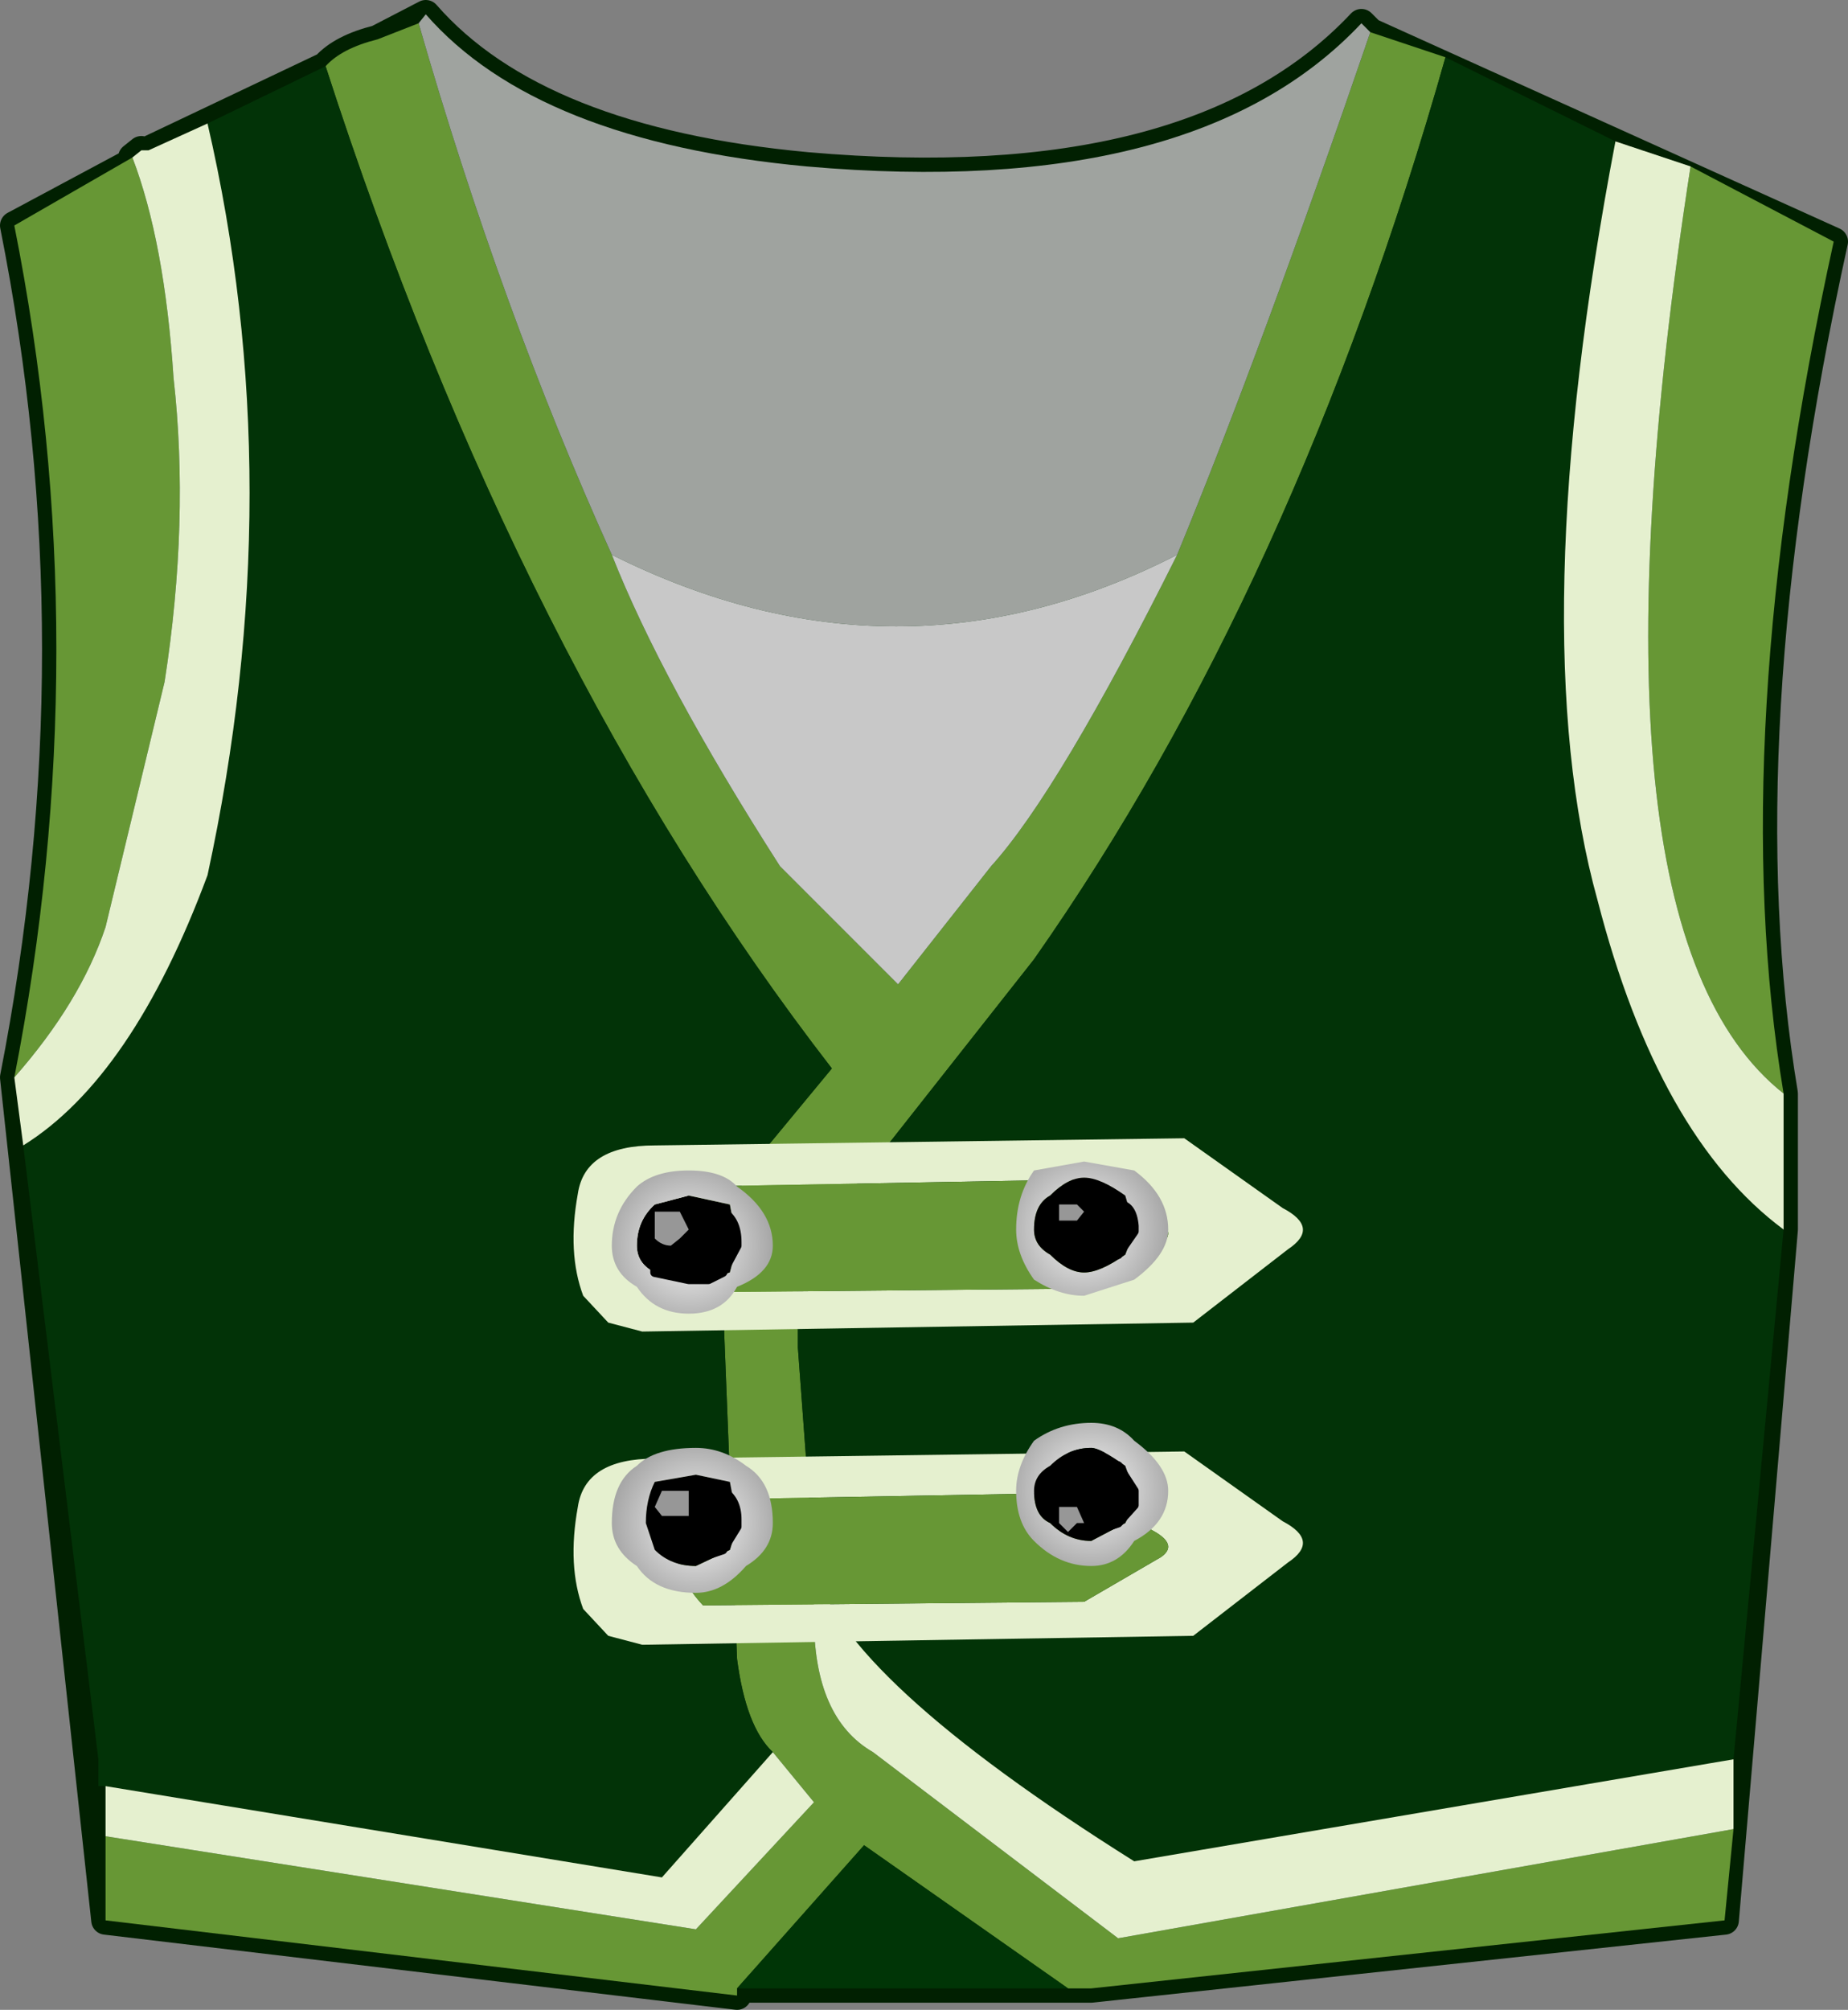 <?xml version="1.0" encoding="UTF-8" standalone="no"?>
<svg xmlns:xlink="http://www.w3.org/1999/xlink" height="56.15px" width="51.65px" xmlns="http://www.w3.org/2000/svg">
  <rect width="100%" height="100%" fill="#808080" stroke="none"/>
  <g transform="matrix(1.0, 0.0, 0.0, 1.0, -6.2, -6.2)">
    <path d="M10.35 10.4 L15.3 8.05 Q15.75 7.55 16.75 7.3 L18.1 6.6 Q21.2 10.15 28.75 10.85 39.6 11.8 44.25 6.85 L44.5 7.1 57.45 12.95 Q54.4 26.85 56.05 36.75 L56.05 40.55 54.4 59.85 36.7 61.75 26.8 61.75 26.8 61.95 9.15 59.85 6.6 36.3 Q8.95 24.3 6.6 12.5 L10.15 10.6 9.9 10.6 10.15 10.4 Q10.15 9.65 10.35 10.4" fill="#0e3512" fill-rule="evenodd" stroke="none"/>
    <path d="M10.35 10.4 L15.3 8.05 Q15.75 7.55 16.75 7.3 L18.1 6.6 Q21.2 10.15 28.75 10.85 39.6 11.8 44.25 6.85 L44.5 7.1 57.45 12.95 Q54.4 26.85 56.05 36.75 L56.05 40.55 54.4 59.85 36.7 61.75 26.8 61.75 26.8 61.95 9.15 59.85 6.6 36.3 Q8.95 24.3 6.6 12.5 L10.15 10.6 9.9 10.6 10.15 10.4" fill="none" stroke="#012001" stroke-linecap="round" stroke-linejoin="round" stroke-width="0.8"/>
    <path d="M44.5 7.1 L46.6 7.8 Q42.4 22.6 35.1 33.0 L29.7 39.85 28.5 41.95 28.5 43.85 28.95 49.95 28.95 51.4 Q28.95 54.2 30.6 55.15 L37.45 60.35 54.65 57.3 54.4 59.85 36.7 61.75 36.05 61.75 30.35 57.75 26.8 61.75 26.8 61.95 9.15 59.85 9.15 57.5 25.65 60.1 28.95 56.55 27.8 55.15 Q27.05 54.45 26.8 52.55 L26.4 42.4 Q25.9 41.0 27.3 38.65 L29.45 36.05 Q20.7 24.75 15.3 8.05 15.75 7.55 16.75 7.3 L17.9 6.85 Q20.2 14.85 23.3 21.7 24.7 25.25 28.0 30.4 L31.3 33.7 33.9 30.4 Q35.8 28.3 39.1 21.7 41.45 16.0 44.5 7.1 M53.45 10.85 L57.45 12.95 Q54.4 26.85 56.05 36.75 50.15 32.1 53.45 10.85 M6.6 36.3 Q8.95 24.3 6.6 12.5 L9.9 10.6 Q10.8 12.95 11.05 16.75 11.5 20.75 10.8 25.25 L9.15 32.1 Q8.45 34.2 6.6 36.3" fill="#679735" fill-rule="evenodd" stroke="none"/>
    <path d="M46.6 7.8 L51.35 10.15 Q48.75 23.8 50.85 31.35 52.55 37.95 56.05 40.55 L54.65 55.35 37.9 58.2 Q29.7 53.05 28.95 49.95 L28.5 43.85 28.5 41.95 29.7 39.85 35.1 33.0 Q42.4 22.6 46.6 7.8 M9.15 56.1 L8.95 56.1 8.95 55.35 6.85 38.2 Q9.9 36.3 12.0 30.65 14.35 19.8 12.0 9.65 L15.3 8.05 Q20.7 24.75 29.45 36.05 L27.3 38.65 Q25.9 41.0 26.4 42.4 L26.8 52.55 Q27.05 54.45 27.8 55.15 L24.7 58.65 9.15 56.1" fill="#023307" fill-rule="evenodd" stroke="none"/>
    <path d="M51.35 10.15 L53.45 10.85 Q50.15 32.1 56.05 36.75 L56.05 40.55 Q52.55 37.95 50.85 31.35 48.75 23.8 51.35 10.15 M54.65 55.35 L54.65 57.3 37.45 60.35 30.6 55.15 Q28.95 54.2 28.95 51.4 L28.95 49.95 Q29.7 53.05 37.9 58.2 L54.65 55.35 M9.15 57.5 L9.15 56.1 24.7 58.65 27.8 55.15 28.95 56.55 25.65 60.1 9.15 57.5 M6.85 38.2 L6.6 36.3 Q8.45 34.2 9.15 32.1 L10.8 25.25 Q11.5 20.75 11.05 16.75 10.8 12.95 9.9 10.6 L10.15 10.4 10.35 10.4 12.0 9.65 Q14.35 19.8 12.0 30.65 9.9 36.3 6.85 38.2" fill="#e5f0cf" fill-rule="evenodd" stroke="none"/>
    <path d="M17.9 6.85 L18.1 6.6 Q21.2 10.15 28.75 10.85 39.6 11.8 44.25 6.85 L44.5 7.1 Q41.45 16.0 39.1 21.7 31.3 25.7 23.3 21.7 20.2 14.85 17.9 6.85" fill="#9fa39f" fill-rule="evenodd" stroke="none"/>
    <path d="M39.1 21.7 Q35.8 28.3 33.9 30.4 L31.3 33.7 28.0 30.4 Q24.7 25.25 23.3 21.7 31.3 25.7 39.1 21.7" fill="#c8c8c8" fill-rule="evenodd" stroke="none"/>
    <path d="M36.05 61.75 L26.8 61.75 30.35 57.75 36.05 61.75" fill="#003506" fill-rule="evenodd" stroke="none"/>
    <path d="M24.5 46.95 L39.3 46.75 42.05 48.7 Q43.1 49.25 42.2 49.85 L39.55 51.9 24.15 52.15 23.2 51.9 22.5 51.15 Q22.05 49.95 22.35 48.3 22.55 46.95 24.5 46.95 M38.65 49.7 Q39.15 49.35 38.4 48.95 L36.55 47.9 25.6 48.1 Q24.5 49.6 25.85 51.05 L36.5 50.95 38.65 49.7" fill="#e5f0cf" fill-rule="evenodd" stroke="none"/>
    <path d="M38.65 49.7 L36.5 50.95 25.85 51.05 Q24.5 49.6 25.6 48.1 L36.55 47.9 38.4 48.95 Q39.15 49.35 38.65 49.7" fill="#679735" fill-rule="evenodd" stroke="none"/>
    <path d="M24.5 38.2 L39.3 38.0 42.05 39.95 Q43.1 40.5 42.2 41.1 L39.55 43.15 24.15 43.4 23.2 43.15 22.5 42.4 Q22.05 41.2 22.35 39.55 22.55 38.2 24.5 38.2 M38.65 40.95 Q39.15 40.6 38.4 40.2 L36.55 39.15 25.6 39.35 Q24.5 40.85 25.85 42.3 L36.5 42.2 38.65 40.95" fill="#e5f0cf" fill-rule="evenodd" stroke="none"/>
    <path d="M38.65 40.95 L36.5 42.2 25.85 42.3 Q24.5 40.85 25.6 39.35 L36.55 39.15 38.4 40.2 Q39.15 40.6 38.65 40.95" fill="#679735" fill-rule="evenodd" stroke="none"/>
    <path d="M24.5 41.75 Q24.0 41.5 24.0 41.0 24.0 40.3 24.5 39.85 L25.45 39.6 26.6 39.85 26.8 40.9 26.8 41.0 26.6 41.75 26.0 41.95 25.45 41.95 24.5 41.75 24.5 41.0 24.5 40.05 25.45 39.85 26.4 40.05 Q26.8 40.3 26.8 40.9 26.8 40.3 26.4 40.05 L25.45 39.85 24.5 40.05 24.5 41.0 24.5 41.75 M26.0 41.95 L26.4 41.75 26.8 41.0 26.4 41.75 26.0 41.95" fill="#000000" fill-rule="evenodd" stroke="none"/>
    <path d="M26.8 40.9 L26.6 39.85 25.45 39.6 24.5 39.85 Q24.0 40.3 24.0 41.0 24.0 41.5 24.5 41.75 L25.45 41.95 26.0 41.95 26.6 41.75 26.8 41.0 26.8 40.9 M26.8 39.35 Q27.8 40.05 27.8 41.0 27.8 41.75 26.8 42.15 26.4 42.9 25.45 42.9 24.5 42.9 24.0 42.15 23.3 41.75 23.3 41.0 23.3 40.05 24.0 39.35 24.5 38.9 25.45 38.9 26.4 38.9 26.8 39.35" fill="url(#gradient0)" fill-rule="evenodd" stroke="none"/>
    <path d="M26.8 40.9 L26.8 41.0 26.4 41.75 26.0 41.95 25.45 41.95 24.5 41.75 24.5 41.0 24.5 40.05 25.45 39.85 26.4 40.05 Q26.8 40.3 26.8 40.9 Z" fill="none" stroke="#000000" stroke-linecap="round" stroke-linejoin="round" stroke-width="0.25"/>
    <path d="M25.45 40.55 L25.2 40.8 24.95 41.0 Q24.7 41.0 24.5 40.8 L24.5 40.55 24.5 40.05 24.95 40.05 25.2 40.05 25.45 40.55" fill="#ffffff" fill-opacity="0.592" fill-rule="evenodd" stroke="none"/>
    <path d="M24.0 47.15 Q24.5 46.65 25.65 46.65 26.4 46.65 27.05 47.15 27.8 47.6 27.8 48.75 27.8 49.5 27.05 49.95 26.4 50.7 25.65 50.7 24.5 50.7 24.0 49.95 23.3 49.5 23.3 48.75 23.3 47.6 24.0 47.15 M26.8 48.65 L26.6 47.6 25.65 47.4 24.5 47.6 Q24.25 48.1 24.25 48.75 L24.5 49.5 Q24.95 49.95 25.65 49.95 L26.6 49.5 26.8 48.85 26.8 48.65" fill="url(#gradient1)" fill-rule="evenodd" stroke="none"/>
    <path d="M26.8 48.85 L26.6 49.5 25.65 49.95 Q24.95 49.95 24.5 49.5 L24.25 48.75 Q24.25 48.1 24.5 47.6 L25.65 47.4 26.6 47.6 26.8 48.65 Q26.8 48.1 26.4 47.85 L25.65 47.6 Q24.95 47.6 24.7 47.85 L24.5 48.75 24.7 49.5 25.65 49.75 26.4 49.5 26.8 48.85 26.4 49.5 25.65 49.75 24.7 49.5 24.5 48.75 24.7 47.85 Q24.95 47.6 25.65 47.6 L26.4 47.85 Q26.8 48.1 26.8 48.65 L26.8 48.85" fill="#000000" fill-rule="evenodd" stroke="none"/>
    <path d="M26.8 48.85 L26.4 49.5 25.65 49.75 24.7 49.5 24.5 48.75 24.7 47.85 Q24.95 47.6 25.65 47.6 L26.4 47.85 Q26.8 48.1 26.8 48.65 L26.8 48.85 Z" fill="none" stroke="#000000" stroke-linecap="round" stroke-linejoin="round" stroke-width="0.25"/>
    <path d="M25.45 48.55 L24.95 48.55 24.7 48.55 24.5 48.3 24.7 47.85 24.95 47.85 25.45 47.85 25.45 48.3 25.45 48.55" fill="#ffffff" fill-opacity="0.592" fill-rule="evenodd" stroke="none"/>
    <path d="M37.9 40.45 L37.65 39.6 Q36.95 39.1 36.5 39.1 36.05 39.1 35.55 39.6 35.1 39.85 35.1 40.55 35.1 41.0 35.55 41.25 36.05 41.75 36.5 41.75 36.95 41.75 37.65 41.25 L37.9 40.6 37.9 40.45 M37.9 38.9 Q38.85 39.6 38.85 40.55 38.85 41.25 37.9 41.95 L36.5 42.4 Q35.8 42.4 35.1 41.95 34.6 41.25 34.6 40.55 34.6 39.6 35.1 38.9 L36.5 38.65 37.9 38.9" fill="url(#gradient2)" fill-rule="evenodd" stroke="none"/>
    <path d="M37.9 40.6 L37.65 41.25 Q36.95 41.75 36.5 41.75 36.05 41.75 35.55 41.25 35.1 41.0 35.1 40.55 35.1 39.85 35.55 39.6 36.05 39.1 36.5 39.1 36.95 39.1 37.65 39.6 L37.9 40.45 Q37.85 39.85 37.45 39.85 36.95 39.35 36.5 39.35 36.05 39.35 35.8 39.85 35.55 39.85 35.55 40.55 35.55 41.0 35.8 41.25 L36.5 41.5 37.45 41.25 37.9 40.6 37.45 41.25 36.5 41.5 35.8 41.25 Q35.55 41.0 35.55 40.55 35.55 39.85 35.8 39.85 36.05 39.35 36.5 39.35 36.95 39.35 37.45 39.85 37.85 39.85 37.9 40.45 L37.9 40.6" fill="#000000" fill-rule="evenodd" stroke="none"/>
    <path d="M37.9 40.6 L37.45 41.25 36.5 41.5 35.8 41.25 Q35.55 41.0 35.55 40.55 35.55 39.85 35.8 39.85 36.05 39.35 36.5 39.35 36.95 39.35 37.45 39.85 37.85 39.85 37.9 40.45 L37.9 40.6 Z" fill="none" stroke="#000000" stroke-linecap="round" stroke-linejoin="round" stroke-width="0.25"/>
    <path d="M36.3 40.3 L35.8 40.3 35.8 39.85 36.3 39.85 36.5 40.05 36.3 40.3" fill="#ffffff" fill-opacity="0.592" fill-rule="evenodd" stroke="none"/>
    <path d="M35.1 46.45 Q35.8 45.95 36.7 45.95 37.45 45.95 37.9 46.45 38.85 47.15 38.85 47.85 38.85 48.75 37.9 49.25 37.45 49.95 36.7 49.95 35.8 49.95 35.1 49.25 34.6 48.75 34.6 47.85 34.6 47.15 35.1 46.45 M37.9 47.85 L37.65 47.15 Q36.95 46.65 36.7 46.65 36.05 46.65 35.55 47.15 35.1 47.4 35.1 47.85 35.1 48.55 35.55 48.75 36.05 49.25 36.7 49.25 L37.65 48.75 37.9 48.25 37.9 47.85" fill="url(#gradient3)" fill-rule="evenodd" stroke="none"/>
    <path d="M37.9 47.85 L37.45 47.15 36.7 46.9 Q36.05 46.9 35.8 47.15 L35.55 47.85 Q35.55 48.55 35.8 48.75 L36.7 49.0 37.45 48.75 37.9 48.25 37.45 48.75 36.7 49.0 35.8 48.75 Q35.55 48.55 35.55 47.85 L35.8 47.15 Q36.05 46.9 36.7 46.9 L37.45 47.15 37.9 47.85 37.9 48.25 37.65 48.75 36.7 49.25 Q36.05 49.25 35.55 48.75 35.1 48.55 35.1 47.85 35.1 47.4 35.55 47.15 36.05 46.65 36.7 46.65 36.95 46.65 37.65 47.15 L37.9 47.85" fill="#000000" fill-rule="evenodd" stroke="none"/>
    <path d="M37.9 48.25 L37.45 48.75 36.7 49.0 35.8 48.75 Q35.55 48.55 35.55 47.85 L35.8 47.15 Q36.05 46.9 36.7 46.9 L37.45 47.15 37.9 47.85 M37.9 48.25 L37.9 47.85" fill="none" stroke="#000000" stroke-linecap="round" stroke-linejoin="round" stroke-width="0.25"/>
    <path d="M36.05 49.0 L35.8 48.75 35.8 48.3 36.3 48.3 36.5 48.75 36.3 48.75 36.05 49.0" fill="#ffffff" fill-opacity="0.592" fill-rule="evenodd" stroke="none"/>
  </g>
  <defs>
    <radialGradient cx="0" cy="0" gradientTransform="matrix(0.003, 0.0, 0.0, 0.003, 25.45, 41.0)" gradientUnits="userSpaceOnUse" id="gradient0" r="819.2" spreadMethod="pad">
      <stop offset="0.345" stop-color="#dbdbdb"/>
      <stop offset="1.0" stop-color="#a3a3a3"/>
    </radialGradient>
    <radialGradient cx="0" cy="0" gradientTransform="matrix(0.003, 0.0, 0.0, 0.003, 25.65, 48.75)" gradientUnits="userSpaceOnUse" id="gradient1" r="819.2" spreadMethod="pad">
      <stop offset="0.345" stop-color="#dbdbdb"/>
      <stop offset="1.0" stop-color="#a3a3a3"/>
    </radialGradient>
    <radialGradient cx="0" cy="0" gradientTransform="matrix(0.003, 0.0, 0.0, 0.003, 36.5, 40.55)" gradientUnits="userSpaceOnUse" id="gradient2" r="819.2" spreadMethod="pad">
      <stop offset="0.345" stop-color="#dbdbdb"/>
      <stop offset="1.0" stop-color="#a3a3a3"/>
    </radialGradient>
    <radialGradient cx="0" cy="0" gradientTransform="matrix(0.003, 0.0, 0.0, 0.003, 36.7, 47.85)" gradientUnits="userSpaceOnUse" id="gradient3" r="819.2" spreadMethod="pad">
      <stop offset="0.345" stop-color="#dbdbdb"/>
      <stop offset="1.0" stop-color="#a3a3a3"/>
    </radialGradient>
  </defs>
</svg>
